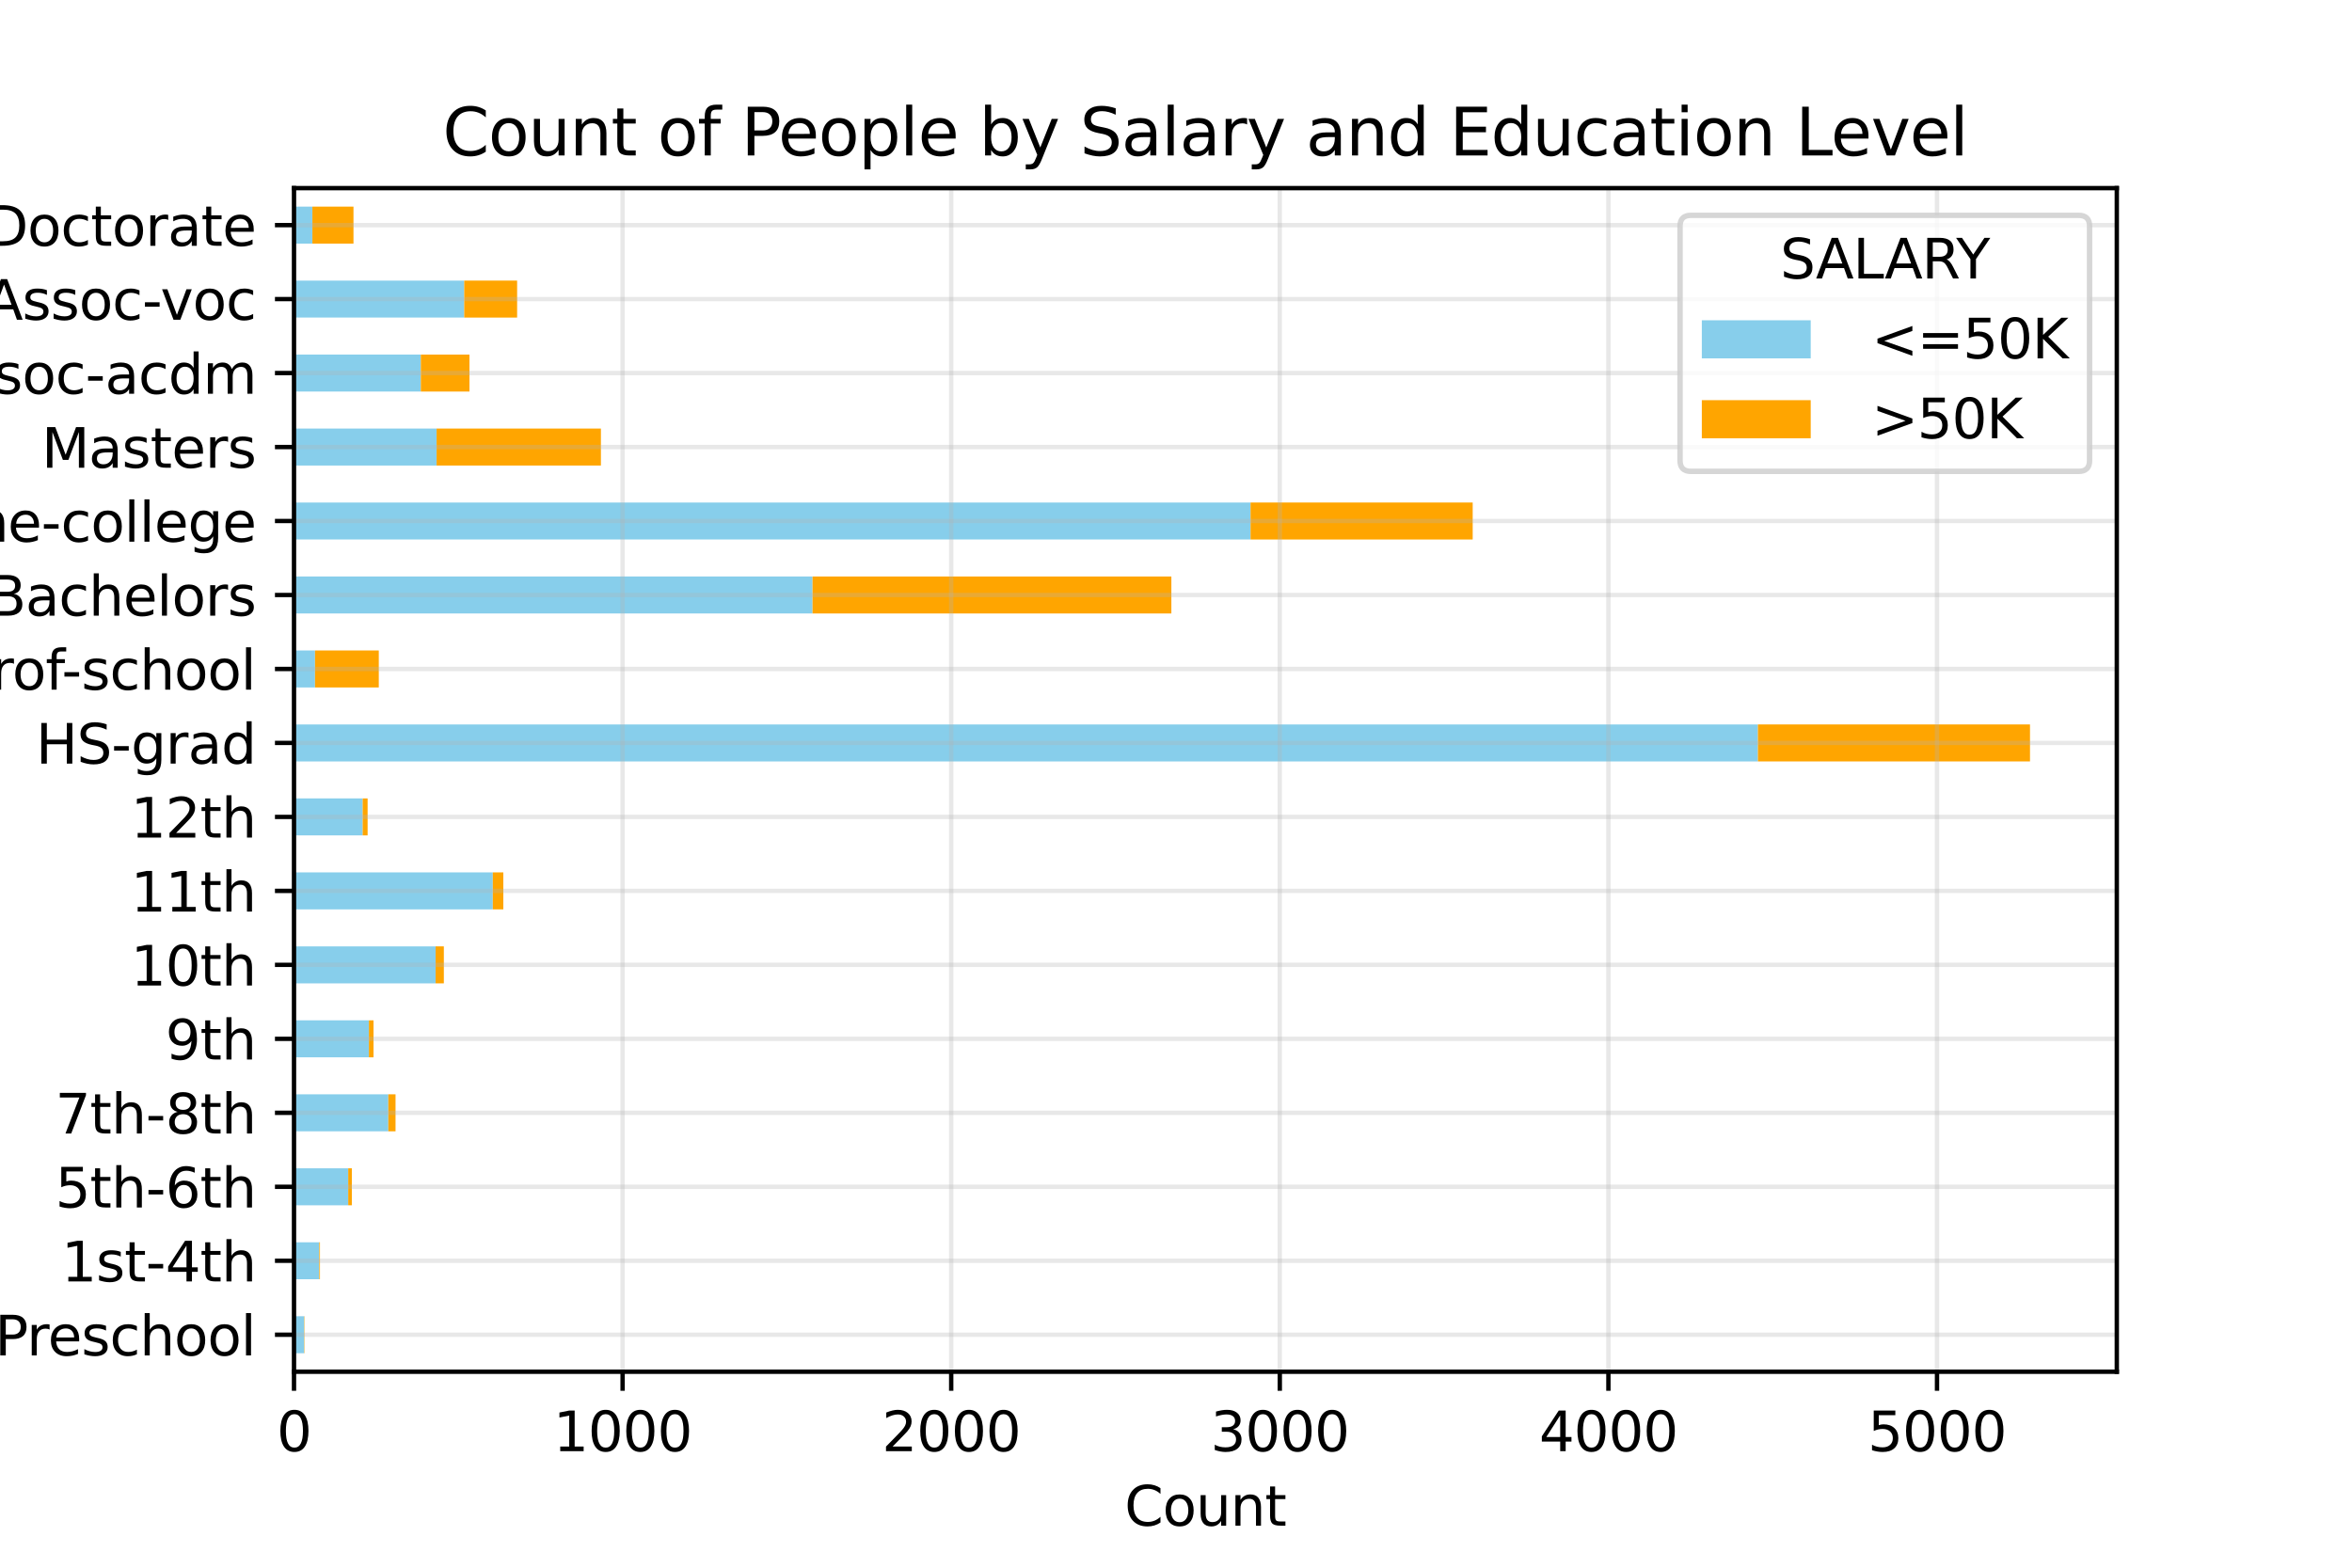 <?xml version="1.0" encoding="utf-8" standalone="no"?>
<!DOCTYPE svg PUBLIC "-//W3C//DTD SVG 1.1//EN"
  "http://www.w3.org/Graphics/SVG/1.1/DTD/svg11.dtd">
<svg xmlns:xlink="http://www.w3.org/1999/xlink" width="432pt" height="288pt" viewBox="0 0 432 288" xmlns="http://www.w3.org/2000/svg" version="1.1">
 <defs>
  <style type="text/css">*{stroke-linejoin: round; stroke-linecap: butt}</style>
 </defs>
 <g id="figure_1">
  <g id="patch_1">
   <path d="M 0 288 
L 432 288 
L 432 0 
L 0 0 
z
" style="fill: #ffffff"/>
  </g>
  <g id="axes_1">
   <g id="patch_2">
    <path d="M 54 252 
L 388.8 252 
L 388.8 34.56 
L 54 34.56 
z
" style="fill: #ffffff"/>
   </g>
   <g id="patch_3">
    <path d="M 54 248.602 
L 55.871 248.602 
L 55.871 241.808 
L 54 241.808 
z
" clip-path="url(#p68613470e8)" style="fill: #87ceeb"/>
   </g>
   <g id="patch_4">
    <path d="M 54 235.012 
L 58.647 235.012 
L 58.647 228.218 
L 54 228.218 
z
" clip-path="url(#p68613470e8)" style="fill: #87ceeb"/>
   </g>
   <g id="patch_5">
    <path d="M 54 221.423 
L 63.959 221.423 
L 63.959 214.627 
L 54 214.627 
z
" clip-path="url(#p68613470e8)" style="fill: #87ceeb"/>
   </g>
   <g id="patch_6">
    <path d="M 54 207.833 
L 71.322 207.833 
L 71.322 201.037 
L 54 201.037 
z
" clip-path="url(#p68613470e8)" style="fill: #87ceeb"/>
   </g>
   <g id="patch_7">
    <path d="M 54 194.243 
L 67.761 194.243 
L 67.761 187.447 
L 54 187.447 
z
" clip-path="url(#p68613470e8)" style="fill: #87ceeb"/>
   </g>
   <g id="patch_8">
    <path d="M 54 180.653 
L 80.013 180.653 
L 80.013 173.857 
L 54 173.857 
z
" clip-path="url(#p68613470e8)" style="fill: #87ceeb"/>
   </g>
   <g id="patch_9">
    <path d="M 54 167.062 
L 90.515 167.062 
L 90.515 160.268 
L 54 160.268 
z
" clip-path="url(#p68613470e8)" style="fill: #87ceeb"/>
   </g>
   <g id="patch_10">
    <path d="M 54 153.472 
L 66.614 153.472 
L 66.614 146.678 
L 54 146.678 
z
" clip-path="url(#p68613470e8)" style="fill: #87ceeb"/>
   </g>
   <g id="patch_11">
    <path d="M 54 139.882 
L 322.883 139.882 
L 322.883 133.088 
L 54 133.088 
z
" clip-path="url(#p68613470e8)" style="fill: #87ceeb"/>
   </g>
   <g id="patch_12">
    <path d="M 54 126.293 
L 57.863 126.293 
L 57.863 119.498 
L 54 119.498 
z
" clip-path="url(#p68613470e8)" style="fill: #87ceeb"/>
   </g>
   <g id="patch_13">
    <path d="M 54 112.703 
L 149.241 112.703 
L 149.241 105.907 
L 54 105.907 
z
" clip-path="url(#p68613470e8)" style="fill: #87ceeb"/>
   </g>
   <g id="patch_14">
    <path d="M 54 99.112 
L 229.694 99.112 
L 229.694 92.317 
L 54 92.317 
z
" clip-path="url(#p68613470e8)" style="fill: #87ceeb"/>
   </g>
   <g id="patch_15">
    <path d="M 54 85.522 
L 80.194 85.522 
L 80.194 78.728 
L 54 78.728 
z
" clip-path="url(#p68613470e8)" style="fill: #87ceeb"/>
   </g>
   <g id="patch_16">
    <path d="M 54 71.933 
L 77.297 71.933 
L 77.297 65.138 
L 54 65.138 
z
" clip-path="url(#p68613470e8)" style="fill: #87ceeb"/>
   </g>
   <g id="patch_17">
    <path d="M 54 58.343 
L 85.264 58.343 
L 85.264 51.547 
L 54 51.547 
z
" clip-path="url(#p68613470e8)" style="fill: #87ceeb"/>
   </g>
   <g id="patch_18">
    <path d="M 54 44.752 
L 57.38 44.752 
L 57.38 37.958 
L 54 37.958 
z
" clip-path="url(#p68613470e8)" style="fill: #87ceeb"/>
   </g>
   <g id="patch_19">
    <path d="M 55.871 248.602 
L 55.931 248.602 
L 55.931 241.808 
L 55.871 241.808 
z
" clip-path="url(#p68613470e8)" style="fill: #ffa500"/>
   </g>
   <g id="patch_20">
    <path d="M 58.647 235.012 
L 58.768 235.012 
L 58.768 228.218 
L 58.647 228.218 
z
" clip-path="url(#p68613470e8)" style="fill: #ffa500"/>
   </g>
   <g id="patch_21">
    <path d="M 63.959 221.423 
L 64.623 221.423 
L 64.623 214.627 
L 63.959 214.627 
z
" clip-path="url(#p68613470e8)" style="fill: #ffa500"/>
   </g>
   <g id="patch_22">
    <path d="M 71.322 207.833 
L 72.65 207.833 
L 72.65 201.037 
L 71.322 201.037 
z
" clip-path="url(#p68613470e8)" style="fill: #ffa500"/>
   </g>
   <g id="patch_23">
    <path d="M 67.761 194.243 
L 68.606 194.243 
L 68.606 187.447 
L 67.761 187.447 
z
" clip-path="url(#p68613470e8)" style="fill: #ffa500"/>
   </g>
   <g id="patch_24">
    <path d="M 80.013 180.653 
L 81.522 180.653 
L 81.522 173.857 
L 80.013 173.857 
z
" clip-path="url(#p68613470e8)" style="fill: #ffa500"/>
   </g>
   <g id="patch_25">
    <path d="M 90.515 167.062 
L 92.446 167.062 
L 92.446 160.268 
L 90.515 160.268 
z
" clip-path="url(#p68613470e8)" style="fill: #ffa500"/>
   </g>
   <g id="patch_26">
    <path d="M 66.614 153.472 
L 67.52 153.472 
L 67.52 146.678 
L 66.614 146.678 
z
" clip-path="url(#p68613470e8)" style="fill: #ffa500"/>
   </g>
   <g id="patch_27">
    <path d="M 322.883 139.882 
L 372.857 139.882 
L 372.857 133.088 
L 322.883 133.088 
z
" clip-path="url(#p68613470e8)" style="fill: #ffa500"/>
   </g>
   <g id="patch_28">
    <path d="M 57.863 126.293 
L 69.572 126.293 
L 69.572 119.498 
L 57.863 119.498 
z
" clip-path="url(#p68613470e8)" style="fill: #ffa500"/>
   </g>
   <g id="patch_29">
    <path d="M 149.241 112.703 
L 215.149 112.703 
L 215.149 105.907 
L 149.241 105.907 
z
" clip-path="url(#p68613470e8)" style="fill: #ffa500"/>
   </g>
   <g id="patch_30">
    <path d="M 229.694 99.112 
L 270.495 99.112 
L 270.495 92.317 
L 229.694 92.317 
z
" clip-path="url(#p68613470e8)" style="fill: #ffa500"/>
   </g>
   <g id="patch_31">
    <path d="M 80.194 85.522 
L 110.372 85.522 
L 110.372 78.728 
L 80.194 78.728 
z
" clip-path="url(#p68613470e8)" style="fill: #ffa500"/>
   </g>
   <g id="patch_32">
    <path d="M 77.297 71.933 
L 86.23 71.933 
L 86.23 65.138 
L 77.297 65.138 
z
" clip-path="url(#p68613470e8)" style="fill: #ffa500"/>
   </g>
   <g id="patch_33">
    <path d="M 85.264 58.343 
L 94.981 58.343 
L 94.981 51.547 
L 85.264 51.547 
z
" clip-path="url(#p68613470e8)" style="fill: #ffa500"/>
   </g>
   <g id="patch_34">
    <path d="M 57.38 44.752 
L 64.924 44.752 
L 64.924 37.958 
L 57.38 37.958 
z
" clip-path="url(#p68613470e8)" style="fill: #ffa500"/>
   </g>
   <g id="matplotlib.axis_1">
    <g id="xtick_1">
     <g id="line2d_1">
      <path d="M 54 252 
L 54 34.56 
" clip-path="url(#p68613470e8)" style="fill: none; stroke: #b0b0b0; stroke-opacity: 0.3; stroke-width: 0.8; stroke-linecap: square"/>
     </g>
     <g id="line2d_2">
      <defs>
       <path id="m67725495ee" d="M 0 0 
L 0 3.5 
" style="stroke: #000000; stroke-width: 0.8"/>
      </defs>
      <g>
       <use xlink:href="#m67725495ee" x="54" y="252" style="stroke: #000000; stroke-width: 0.8"/>
      </g>
     </g>
     <g id="text_1">
      <!-- 0 -->
      <g transform="translate(50.819 266.598) scale(0.1 -0.1)">
       <defs>
        <path id="DejaVuSans-30" d="M 2034 4250 
Q 1547 4250 1301 3770 
Q 1056 3291 1056 2328 
Q 1056 1369 1301 889 
Q 1547 409 2034 409 
Q 2525 409 2770 889 
Q 3016 1369 3016 2328 
Q 3016 3291 2770 3770 
Q 2525 4250 2034 4250 
z
M 2034 4750 
Q 2819 4750 3233 4129 
Q 3647 3509 3647 2328 
Q 3647 1150 3233 529 
Q 2819 -91 2034 -91 
Q 1250 -91 836 529 
Q 422 1150 422 2328 
Q 422 3509 836 4129 
Q 1250 4750 2034 4750 
z
" transform="scale(0.016)"/>
       </defs>
       <use xlink:href="#DejaVuSans-30"/>
      </g>
     </g>
    </g>
    <g id="xtick_2">
     <g id="line2d_3">
      <path d="M 114.355 252 
L 114.355 34.56 
" clip-path="url(#p68613470e8)" style="fill: none; stroke: #b0b0b0; stroke-opacity: 0.3; stroke-width: 0.8; stroke-linecap: square"/>
     </g>
     <g id="line2d_4">
      <g>
       <use xlink:href="#m67725495ee" x="114.355" y="252" style="stroke: #000000; stroke-width: 0.8"/>
      </g>
     </g>
     <g id="text_2">
      <!-- 1000 -->
      <g transform="translate(101.63 266.598) scale(0.1 -0.1)">
       <defs>
        <path id="DejaVuSans-31" d="M 794 531 
L 1825 531 
L 1825 4091 
L 703 3866 
L 703 4441 
L 1819 4666 
L 2450 4666 
L 2450 531 
L 3481 531 
L 3481 0 
L 794 0 
L 794 531 
z
" transform="scale(0.016)"/>
       </defs>
       <use xlink:href="#DejaVuSans-31"/>
       <use xlink:href="#DejaVuSans-30" x="63.623"/>
       <use xlink:href="#DejaVuSans-30" x="127.246"/>
       <use xlink:href="#DejaVuSans-30" x="190.869"/>
      </g>
     </g>
    </g>
    <g id="xtick_3">
     <g id="line2d_5">
      <path d="M 174.711 252 
L 174.711 34.56 
" clip-path="url(#p68613470e8)" style="fill: none; stroke: #b0b0b0; stroke-opacity: 0.3; stroke-width: 0.8; stroke-linecap: square"/>
     </g>
     <g id="line2d_6">
      <g>
       <use xlink:href="#m67725495ee" x="174.711" y="252" style="stroke: #000000; stroke-width: 0.8"/>
      </g>
     </g>
     <g id="text_3">
      <!-- 2000 -->
      <g transform="translate(161.986 266.598) scale(0.1 -0.1)">
       <defs>
        <path id="DejaVuSans-32" d="M 1228 531 
L 3431 531 
L 3431 0 
L 469 0 
L 469 531 
Q 828 903 1448 1529 
Q 2069 2156 2228 2338 
Q 2531 2678 2651 2914 
Q 2772 3150 2772 3378 
Q 2772 3750 2511 3984 
Q 2250 4219 1831 4219 
Q 1534 4219 1204 4116 
Q 875 4013 500 3803 
L 500 4441 
Q 881 4594 1212 4672 
Q 1544 4750 1819 4750 
Q 2544 4750 2975 4387 
Q 3406 4025 3406 3419 
Q 3406 3131 3298 2873 
Q 3191 2616 2906 2266 
Q 2828 2175 2409 1742 
Q 1991 1309 1228 531 
z
" transform="scale(0.016)"/>
       </defs>
       <use xlink:href="#DejaVuSans-32"/>
       <use xlink:href="#DejaVuSans-30" x="63.623"/>
       <use xlink:href="#DejaVuSans-30" x="127.246"/>
       <use xlink:href="#DejaVuSans-30" x="190.869"/>
      </g>
     </g>
    </g>
    <g id="xtick_4">
     <g id="line2d_7">
      <path d="M 235.066 252 
L 235.066 34.56 
" clip-path="url(#p68613470e8)" style="fill: none; stroke: #b0b0b0; stroke-opacity: 0.3; stroke-width: 0.8; stroke-linecap: square"/>
     </g>
     <g id="line2d_8">
      <g>
       <use xlink:href="#m67725495ee" x="235.066" y="252" style="stroke: #000000; stroke-width: 0.8"/>
      </g>
     </g>
     <g id="text_4">
      <!-- 3000 -->
      <g transform="translate(222.341 266.598) scale(0.1 -0.1)">
       <defs>
        <path id="DejaVuSans-33" d="M 2597 2516 
Q 3050 2419 3304 2112 
Q 3559 1806 3559 1356 
Q 3559 666 3084 287 
Q 2609 -91 1734 -91 
Q 1441 -91 1130 -33 
Q 819 25 488 141 
L 488 750 
Q 750 597 1062 519 
Q 1375 441 1716 441 
Q 2309 441 2620 675 
Q 2931 909 2931 1356 
Q 2931 1769 2642 2001 
Q 2353 2234 1838 2234 
L 1294 2234 
L 1294 2753 
L 1863 2753 
Q 2328 2753 2575 2939 
Q 2822 3125 2822 3475 
Q 2822 3834 2567 4026 
Q 2313 4219 1838 4219 
Q 1578 4219 1281 4162 
Q 984 4106 628 3988 
L 628 4550 
Q 988 4650 1302 4700 
Q 1616 4750 1894 4750 
Q 2613 4750 3031 4423 
Q 3450 4097 3450 3541 
Q 3450 3153 3228 2886 
Q 3006 2619 2597 2516 
z
" transform="scale(0.016)"/>
       </defs>
       <use xlink:href="#DejaVuSans-33"/>
       <use xlink:href="#DejaVuSans-30" x="63.623"/>
       <use xlink:href="#DejaVuSans-30" x="127.246"/>
       <use xlink:href="#DejaVuSans-30" x="190.869"/>
      </g>
     </g>
    </g>
    <g id="xtick_5">
     <g id="line2d_9">
      <path d="M 295.421 252 
L 295.421 34.56 
" clip-path="url(#p68613470e8)" style="fill: none; stroke: #b0b0b0; stroke-opacity: 0.3; stroke-width: 0.8; stroke-linecap: square"/>
     </g>
     <g id="line2d_10">
      <g>
       <use xlink:href="#m67725495ee" x="295.421" y="252" style="stroke: #000000; stroke-width: 0.8"/>
      </g>
     </g>
     <g id="text_5">
      <!-- 4000 -->
      <g transform="translate(282.696 266.598) scale(0.1 -0.1)">
       <defs>
        <path id="DejaVuSans-34" d="M 2419 4116 
L 825 1625 
L 2419 1625 
L 2419 4116 
z
M 2253 4666 
L 3047 4666 
L 3047 1625 
L 3713 1625 
L 3713 1100 
L 3047 1100 
L 3047 0 
L 2419 0 
L 2419 1100 
L 313 1100 
L 313 1709 
L 2253 4666 
z
" transform="scale(0.016)"/>
       </defs>
       <use xlink:href="#DejaVuSans-34"/>
       <use xlink:href="#DejaVuSans-30" x="63.623"/>
       <use xlink:href="#DejaVuSans-30" x="127.246"/>
       <use xlink:href="#DejaVuSans-30" x="190.869"/>
      </g>
     </g>
    </g>
    <g id="xtick_6">
     <g id="line2d_11">
      <path d="M 355.777 252 
L 355.777 34.56 
" clip-path="url(#p68613470e8)" style="fill: none; stroke: #b0b0b0; stroke-opacity: 0.3; stroke-width: 0.8; stroke-linecap: square"/>
     </g>
     <g id="line2d_12">
      <g>
       <use xlink:href="#m67725495ee" x="355.777" y="252" style="stroke: #000000; stroke-width: 0.8"/>
      </g>
     </g>
     <g id="text_6">
      <!-- 5000 -->
      <g transform="translate(343.052 266.598) scale(0.1 -0.1)">
       <defs>
        <path id="DejaVuSans-35" d="M 691 4666 
L 3169 4666 
L 3169 4134 
L 1269 4134 
L 1269 2991 
Q 1406 3038 1543 3061 
Q 1681 3084 1819 3084 
Q 2600 3084 3056 2656 
Q 3513 2228 3513 1497 
Q 3513 744 3044 326 
Q 2575 -91 1722 -91 
Q 1428 -91 1123 -41 
Q 819 9 494 109 
L 494 744 
Q 775 591 1075 516 
Q 1375 441 1709 441 
Q 2250 441 2565 725 
Q 2881 1009 2881 1497 
Q 2881 1984 2565 2268 
Q 2250 2553 1709 2553 
Q 1456 2553 1204 2497 
Q 953 2441 691 2322 
L 691 4666 
z
" transform="scale(0.016)"/>
       </defs>
       <use xlink:href="#DejaVuSans-35"/>
       <use xlink:href="#DejaVuSans-30" x="63.623"/>
       <use xlink:href="#DejaVuSans-30" x="127.246"/>
       <use xlink:href="#DejaVuSans-30" x="190.869"/>
      </g>
     </g>
    </g>
    <g id="text_7">
     <!-- Count -->
     <g transform="translate(206.552 280.277) scale(0.1 -0.1)">
      <defs>
       <path id="DejaVuSans-43" d="M 4122 4306 
L 4122 3641 
Q 3803 3938 3442 4084 
Q 3081 4231 2675 4231 
Q 1875 4231 1450 3742 
Q 1025 3253 1025 2328 
Q 1025 1406 1450 917 
Q 1875 428 2675 428 
Q 3081 428 3442 575 
Q 3803 722 4122 1019 
L 4122 359 
Q 3791 134 3420 21 
Q 3050 -91 2638 -91 
Q 1578 -91 968 557 
Q 359 1206 359 2328 
Q 359 3453 968 4101 
Q 1578 4750 2638 4750 
Q 3056 4750 3426 4639 
Q 3797 4528 4122 4306 
z
" transform="scale(0.016)"/>
       <path id="DejaVuSans-6f" d="M 1959 3097 
Q 1497 3097 1228 2736 
Q 959 2375 959 1747 
Q 959 1119 1226 758 
Q 1494 397 1959 397 
Q 2419 397 2687 759 
Q 2956 1122 2956 1747 
Q 2956 2369 2687 2733 
Q 2419 3097 1959 3097 
z
M 1959 3584 
Q 2709 3584 3137 3096 
Q 3566 2609 3566 1747 
Q 3566 888 3137 398 
Q 2709 -91 1959 -91 
Q 1206 -91 779 398 
Q 353 888 353 1747 
Q 353 2609 779 3096 
Q 1206 3584 1959 3584 
z
" transform="scale(0.016)"/>
       <path id="DejaVuSans-75" d="M 544 1381 
L 544 3500 
L 1119 3500 
L 1119 1403 
Q 1119 906 1312 657 
Q 1506 409 1894 409 
Q 2359 409 2629 706 
Q 2900 1003 2900 1516 
L 2900 3500 
L 3475 3500 
L 3475 0 
L 2900 0 
L 2900 538 
Q 2691 219 2414 64 
Q 2138 -91 1772 -91 
Q 1169 -91 856 284 
Q 544 659 544 1381 
z
M 1991 3584 
L 1991 3584 
z
" transform="scale(0.016)"/>
       <path id="DejaVuSans-6e" d="M 3513 2113 
L 3513 0 
L 2938 0 
L 2938 2094 
Q 2938 2591 2744 2837 
Q 2550 3084 2163 3084 
Q 1697 3084 1428 2787 
Q 1159 2491 1159 1978 
L 1159 0 
L 581 0 
L 581 3500 
L 1159 3500 
L 1159 2956 
Q 1366 3272 1645 3428 
Q 1925 3584 2291 3584 
Q 2894 3584 3203 3211 
Q 3513 2838 3513 2113 
z
" transform="scale(0.016)"/>
       <path id="DejaVuSans-74" d="M 1172 4494 
L 1172 3500 
L 2356 3500 
L 2356 3053 
L 1172 3053 
L 1172 1153 
Q 1172 725 1289 603 
Q 1406 481 1766 481 
L 2356 481 
L 2356 0 
L 1766 0 
Q 1100 0 847 248 
Q 594 497 594 1153 
L 594 3053 
L 172 3053 
L 172 3500 
L 594 3500 
L 594 4494 
L 1172 4494 
z
" transform="scale(0.016)"/>
      </defs>
      <use xlink:href="#DejaVuSans-43"/>
      <use xlink:href="#DejaVuSans-6f" x="69.824"/>
      <use xlink:href="#DejaVuSans-75" x="131.006"/>
      <use xlink:href="#DejaVuSans-6e" x="194.385"/>
      <use xlink:href="#DejaVuSans-74" x="257.764"/>
     </g>
    </g>
   </g>
   <g id="matplotlib.axis_2">
    <g id="ytick_1">
     <g id="line2d_13">
      <path d="M 54 245.205 
L 388.8 245.205 
" clip-path="url(#p68613470e8)" style="fill: none; stroke: #b0b0b0; stroke-opacity: 0.3; stroke-width: 0.8; stroke-linecap: square"/>
     </g>
     <g id="line2d_14">
      <defs>
       <path id="m5d1b3eac2d" d="M 0 0 
L -3.5 0 
" style="stroke: #000000; stroke-width: 0.8"/>
      </defs>
      <g>
       <use xlink:href="#m5d1b3eac2d" x="54" y="245.205" style="stroke: #000000; stroke-width: 0.8"/>
      </g>
     </g>
     <g id="text_8">
      <!--  Preschool -->
      <g transform="translate(-4.133 249.004) scale(0.1 -0.1)">
       <defs>
        <path id="DejaVuSans-20" transform="scale(0.016)"/>
        <path id="DejaVuSans-50" d="M 1259 4147 
L 1259 2394 
L 2053 2394 
Q 2494 2394 2734 2622 
Q 2975 2850 2975 3272 
Q 2975 3691 2734 3919 
Q 2494 4147 2053 4147 
L 1259 4147 
z
M 628 4666 
L 2053 4666 
Q 2838 4666 3239 4311 
Q 3641 3956 3641 3272 
Q 3641 2581 3239 2228 
Q 2838 1875 2053 1875 
L 1259 1875 
L 1259 0 
L 628 0 
L 628 4666 
z
" transform="scale(0.016)"/>
        <path id="DejaVuSans-72" d="M 2631 2963 
Q 2534 3019 2420 3045 
Q 2306 3072 2169 3072 
Q 1681 3072 1420 2755 
Q 1159 2438 1159 1844 
L 1159 0 
L 581 0 
L 581 3500 
L 1159 3500 
L 1159 2956 
Q 1341 3275 1631 3429 
Q 1922 3584 2338 3584 
Q 2397 3584 2469 3576 
Q 2541 3569 2628 3553 
L 2631 2963 
z
" transform="scale(0.016)"/>
        <path id="DejaVuSans-65" d="M 3597 1894 
L 3597 1613 
L 953 1613 
Q 991 1019 1311 708 
Q 1631 397 2203 397 
Q 2534 397 2845 478 
Q 3156 559 3463 722 
L 3463 178 
Q 3153 47 2828 -22 
Q 2503 -91 2169 -91 
Q 1331 -91 842 396 
Q 353 884 353 1716 
Q 353 2575 817 3079 
Q 1281 3584 2069 3584 
Q 2775 3584 3186 3129 
Q 3597 2675 3597 1894 
z
M 3022 2063 
Q 3016 2534 2758 2815 
Q 2500 3097 2075 3097 
Q 1594 3097 1305 2825 
Q 1016 2553 972 2059 
L 3022 2063 
z
" transform="scale(0.016)"/>
        <path id="DejaVuSans-73" d="M 2834 3397 
L 2834 2853 
Q 2591 2978 2328 3040 
Q 2066 3103 1784 3103 
Q 1356 3103 1142 2972 
Q 928 2841 928 2578 
Q 928 2378 1081 2264 
Q 1234 2150 1697 2047 
L 1894 2003 
Q 2506 1872 2764 1633 
Q 3022 1394 3022 966 
Q 3022 478 2636 193 
Q 2250 -91 1575 -91 
Q 1294 -91 989 -36 
Q 684 19 347 128 
L 347 722 
Q 666 556 975 473 
Q 1284 391 1588 391 
Q 1994 391 2212 530 
Q 2431 669 2431 922 
Q 2431 1156 2273 1281 
Q 2116 1406 1581 1522 
L 1381 1569 
Q 847 1681 609 1914 
Q 372 2147 372 2553 
Q 372 3047 722 3315 
Q 1072 3584 1716 3584 
Q 2034 3584 2315 3537 
Q 2597 3491 2834 3397 
z
" transform="scale(0.016)"/>
        <path id="DejaVuSans-63" d="M 3122 3366 
L 3122 2828 
Q 2878 2963 2633 3030 
Q 2388 3097 2138 3097 
Q 1578 3097 1268 2742 
Q 959 2388 959 1747 
Q 959 1106 1268 751 
Q 1578 397 2138 397 
Q 2388 397 2633 464 
Q 2878 531 3122 666 
L 3122 134 
Q 2881 22 2623 -34 
Q 2366 -91 2075 -91 
Q 1284 -91 818 406 
Q 353 903 353 1747 
Q 353 2603 823 3093 
Q 1294 3584 2113 3584 
Q 2378 3584 2631 3529 
Q 2884 3475 3122 3366 
z
" transform="scale(0.016)"/>
        <path id="DejaVuSans-68" d="M 3513 2113 
L 3513 0 
L 2938 0 
L 2938 2094 
Q 2938 2591 2744 2837 
Q 2550 3084 2163 3084 
Q 1697 3084 1428 2787 
Q 1159 2491 1159 1978 
L 1159 0 
L 581 0 
L 581 4863 
L 1159 4863 
L 1159 2956 
Q 1366 3272 1645 3428 
Q 1925 3584 2291 3584 
Q 2894 3584 3203 3211 
Q 3513 2838 3513 2113 
z
" transform="scale(0.016)"/>
        <path id="DejaVuSans-6c" d="M 603 4863 
L 1178 4863 
L 1178 0 
L 603 0 
L 603 4863 
z
" transform="scale(0.016)"/>
       </defs>
       <use xlink:href="#DejaVuSans-20"/>
       <use xlink:href="#DejaVuSans-50" x="31.787"/>
       <use xlink:href="#DejaVuSans-72" x="90.34"/>
       <use xlink:href="#DejaVuSans-65" x="129.203"/>
       <use xlink:href="#DejaVuSans-73" x="190.727"/>
       <use xlink:href="#DejaVuSans-63" x="242.826"/>
       <use xlink:href="#DejaVuSans-68" x="297.807"/>
       <use xlink:href="#DejaVuSans-6f" x="361.186"/>
       <use xlink:href="#DejaVuSans-6f" x="422.367"/>
       <use xlink:href="#DejaVuSans-6c" x="483.549"/>
      </g>
     </g>
    </g>
    <g id="ytick_2">
     <g id="line2d_15">
      <path d="M 54 231.615 
L 388.8 231.615 
" clip-path="url(#p68613470e8)" style="fill: none; stroke: #b0b0b0; stroke-opacity: 0.3; stroke-width: 0.8; stroke-linecap: square"/>
     </g>
     <g id="line2d_16">
      <g>
       <use xlink:href="#m5d1b3eac2d" x="54" y="231.615" style="stroke: #000000; stroke-width: 0.8"/>
      </g>
     </g>
     <g id="text_9">
      <!--  1st-4th -->
      <g transform="translate(8.102 235.414) scale(0.1 -0.1)">
       <defs>
        <path id="DejaVuSans-2d" d="M 313 2009 
L 1997 2009 
L 1997 1497 
L 313 1497 
L 313 2009 
z
" transform="scale(0.016)"/>
       </defs>
       <use xlink:href="#DejaVuSans-20"/>
       <use xlink:href="#DejaVuSans-31" x="31.787"/>
       <use xlink:href="#DejaVuSans-73" x="95.41"/>
       <use xlink:href="#DejaVuSans-74" x="147.51"/>
       <use xlink:href="#DejaVuSans-2d" x="186.719"/>
       <use xlink:href="#DejaVuSans-34" x="222.803"/>
       <use xlink:href="#DejaVuSans-74" x="286.426"/>
       <use xlink:href="#DejaVuSans-68" x="325.635"/>
      </g>
     </g>
    </g>
    <g id="ytick_3">
     <g id="line2d_17">
      <path d="M 54 218.025 
L 388.8 218.025 
" clip-path="url(#p68613470e8)" style="fill: none; stroke: #b0b0b0; stroke-opacity: 0.3; stroke-width: 0.8; stroke-linecap: square"/>
     </g>
     <g id="line2d_18">
      <g>
       <use xlink:href="#m5d1b3eac2d" x="54" y="218.025" style="stroke: #000000; stroke-width: 0.8"/>
      </g>
     </g>
     <g id="text_10">
      <!--  5th-6th -->
      <g transform="translate(6.973 221.824) scale(0.1 -0.1)">
       <defs>
        <path id="DejaVuSans-36" d="M 2113 2584 
Q 1688 2584 1439 2293 
Q 1191 2003 1191 1497 
Q 1191 994 1439 701 
Q 1688 409 2113 409 
Q 2538 409 2786 701 
Q 3034 994 3034 1497 
Q 3034 2003 2786 2293 
Q 2538 2584 2113 2584 
z
M 3366 4563 
L 3366 3988 
Q 3128 4100 2886 4159 
Q 2644 4219 2406 4219 
Q 1781 4219 1451 3797 
Q 1122 3375 1075 2522 
Q 1259 2794 1537 2939 
Q 1816 3084 2150 3084 
Q 2853 3084 3261 2657 
Q 3669 2231 3669 1497 
Q 3669 778 3244 343 
Q 2819 -91 2113 -91 
Q 1303 -91 875 529 
Q 447 1150 447 2328 
Q 447 3434 972 4092 
Q 1497 4750 2381 4750 
Q 2619 4750 2861 4703 
Q 3103 4656 3366 4563 
z
" transform="scale(0.016)"/>
       </defs>
       <use xlink:href="#DejaVuSans-20"/>
       <use xlink:href="#DejaVuSans-35" x="31.787"/>
       <use xlink:href="#DejaVuSans-74" x="95.41"/>
       <use xlink:href="#DejaVuSans-68" x="134.619"/>
       <use xlink:href="#DejaVuSans-2d" x="197.998"/>
       <use xlink:href="#DejaVuSans-36" x="234.082"/>
       <use xlink:href="#DejaVuSans-74" x="297.705"/>
       <use xlink:href="#DejaVuSans-68" x="336.914"/>
      </g>
     </g>
    </g>
    <g id="ytick_4">
     <g id="line2d_19">
      <path d="M 54 204.435 
L 388.8 204.435 
" clip-path="url(#p68613470e8)" style="fill: none; stroke: #b0b0b0; stroke-opacity: 0.3; stroke-width: 0.8; stroke-linecap: square"/>
     </g>
     <g id="line2d_20">
      <g>
       <use xlink:href="#m5d1b3eac2d" x="54" y="204.435" style="stroke: #000000; stroke-width: 0.8"/>
      </g>
     </g>
     <g id="text_11">
      <!--  7th-8th -->
      <g transform="translate(6.973 208.234) scale(0.1 -0.1)">
       <defs>
        <path id="DejaVuSans-37" d="M 525 4666 
L 3525 4666 
L 3525 4397 
L 1831 0 
L 1172 0 
L 2766 4134 
L 525 4134 
L 525 4666 
z
" transform="scale(0.016)"/>
        <path id="DejaVuSans-38" d="M 2034 2216 
Q 1584 2216 1326 1975 
Q 1069 1734 1069 1313 
Q 1069 891 1326 650 
Q 1584 409 2034 409 
Q 2484 409 2743 651 
Q 3003 894 3003 1313 
Q 3003 1734 2745 1975 
Q 2488 2216 2034 2216 
z
M 1403 2484 
Q 997 2584 770 2862 
Q 544 3141 544 3541 
Q 544 4100 942 4425 
Q 1341 4750 2034 4750 
Q 2731 4750 3128 4425 
Q 3525 4100 3525 3541 
Q 3525 3141 3298 2862 
Q 3072 2584 2669 2484 
Q 3125 2378 3379 2068 
Q 3634 1759 3634 1313 
Q 3634 634 3220 271 
Q 2806 -91 2034 -91 
Q 1263 -91 848 271 
Q 434 634 434 1313 
Q 434 1759 690 2068 
Q 947 2378 1403 2484 
z
M 1172 3481 
Q 1172 3119 1398 2916 
Q 1625 2713 2034 2713 
Q 2441 2713 2670 2916 
Q 2900 3119 2900 3481 
Q 2900 3844 2670 4047 
Q 2441 4250 2034 4250 
Q 1625 4250 1398 4047 
Q 1172 3844 1172 3481 
z
" transform="scale(0.016)"/>
       </defs>
       <use xlink:href="#DejaVuSans-20"/>
       <use xlink:href="#DejaVuSans-37" x="31.787"/>
       <use xlink:href="#DejaVuSans-74" x="95.41"/>
       <use xlink:href="#DejaVuSans-68" x="134.619"/>
       <use xlink:href="#DejaVuSans-2d" x="197.998"/>
       <use xlink:href="#DejaVuSans-38" x="234.082"/>
       <use xlink:href="#DejaVuSans-74" x="297.705"/>
       <use xlink:href="#DejaVuSans-68" x="336.914"/>
      </g>
     </g>
    </g>
    <g id="ytick_5">
     <g id="line2d_21">
      <path d="M 54 190.845 
L 388.8 190.845 
" clip-path="url(#p68613470e8)" style="fill: none; stroke: #b0b0b0; stroke-opacity: 0.3; stroke-width: 0.8; stroke-linecap: square"/>
     </g>
     <g id="line2d_22">
      <g>
       <use xlink:href="#m5d1b3eac2d" x="54" y="190.845" style="stroke: #000000; stroke-width: 0.8"/>
      </g>
     </g>
     <g id="text_12">
      <!--  9th -->
      <g transform="translate(27.202 194.644) scale(0.1 -0.1)">
       <defs>
        <path id="DejaVuSans-39" d="M 703 97 
L 703 672 
Q 941 559 1184 500 
Q 1428 441 1663 441 
Q 2288 441 2617 861 
Q 2947 1281 2994 2138 
Q 2813 1869 2534 1725 
Q 2256 1581 1919 1581 
Q 1219 1581 811 2004 
Q 403 2428 403 3163 
Q 403 3881 828 4315 
Q 1253 4750 1959 4750 
Q 2769 4750 3195 4129 
Q 3622 3509 3622 2328 
Q 3622 1225 3098 567 
Q 2575 -91 1691 -91 
Q 1453 -91 1209 -44 
Q 966 3 703 97 
z
M 1959 2075 
Q 2384 2075 2632 2365 
Q 2881 2656 2881 3163 
Q 2881 3666 2632 3958 
Q 2384 4250 1959 4250 
Q 1534 4250 1286 3958 
Q 1038 3666 1038 3163 
Q 1038 2656 1286 2365 
Q 1534 2075 1959 2075 
z
" transform="scale(0.016)"/>
       </defs>
       <use xlink:href="#DejaVuSans-20"/>
       <use xlink:href="#DejaVuSans-39" x="31.787"/>
       <use xlink:href="#DejaVuSans-74" x="95.41"/>
       <use xlink:href="#DejaVuSans-68" x="134.619"/>
      </g>
     </g>
    </g>
    <g id="ytick_6">
     <g id="line2d_23">
      <path d="M 54 177.255 
L 388.8 177.255 
" clip-path="url(#p68613470e8)" style="fill: none; stroke: #b0b0b0; stroke-opacity: 0.3; stroke-width: 0.8; stroke-linecap: square"/>
     </g>
     <g id="line2d_24">
      <g>
       <use xlink:href="#m5d1b3eac2d" x="54" y="177.255" style="stroke: #000000; stroke-width: 0.8"/>
      </g>
     </g>
     <g id="text_13">
      <!--  10th -->
      <g transform="translate(20.839 181.054) scale(0.1 -0.1)">
       <use xlink:href="#DejaVuSans-20"/>
       <use xlink:href="#DejaVuSans-31" x="31.787"/>
       <use xlink:href="#DejaVuSans-30" x="95.41"/>
       <use xlink:href="#DejaVuSans-74" x="159.033"/>
       <use xlink:href="#DejaVuSans-68" x="198.242"/>
      </g>
     </g>
    </g>
    <g id="ytick_7">
     <g id="line2d_25">
      <path d="M 54 163.665 
L 388.8 163.665 
" clip-path="url(#p68613470e8)" style="fill: none; stroke: #b0b0b0; stroke-opacity: 0.3; stroke-width: 0.8; stroke-linecap: square"/>
     </g>
     <g id="line2d_26">
      <g>
       <use xlink:href="#m5d1b3eac2d" x="54" y="163.665" style="stroke: #000000; stroke-width: 0.8"/>
      </g>
     </g>
     <g id="text_14">
      <!--  11th -->
      <g transform="translate(20.839 167.464) scale(0.1 -0.1)">
       <use xlink:href="#DejaVuSans-20"/>
       <use xlink:href="#DejaVuSans-31" x="31.787"/>
       <use xlink:href="#DejaVuSans-31" x="95.41"/>
       <use xlink:href="#DejaVuSans-74" x="159.033"/>
       <use xlink:href="#DejaVuSans-68" x="198.242"/>
      </g>
     </g>
    </g>
    <g id="ytick_8">
     <g id="line2d_27">
      <path d="M 54 150.075 
L 388.8 150.075 
" clip-path="url(#p68613470e8)" style="fill: none; stroke: #b0b0b0; stroke-opacity: 0.3; stroke-width: 0.8; stroke-linecap: square"/>
     </g>
     <g id="line2d_28">
      <g>
       <use xlink:href="#m5d1b3eac2d" x="54" y="150.075" style="stroke: #000000; stroke-width: 0.8"/>
      </g>
     </g>
     <g id="text_15">
      <!--  12th -->
      <g transform="translate(20.839 153.874) scale(0.1 -0.1)">
       <use xlink:href="#DejaVuSans-20"/>
       <use xlink:href="#DejaVuSans-31" x="31.787"/>
       <use xlink:href="#DejaVuSans-32" x="95.41"/>
       <use xlink:href="#DejaVuSans-74" x="159.033"/>
       <use xlink:href="#DejaVuSans-68" x="198.242"/>
      </g>
     </g>
    </g>
    <g id="ytick_9">
     <g id="line2d_29">
      <path d="M 54 136.485 
L 388.8 136.485 
" clip-path="url(#p68613470e8)" style="fill: none; stroke: #b0b0b0; stroke-opacity: 0.3; stroke-width: 0.8; stroke-linecap: square"/>
     </g>
     <g id="line2d_30">
      <g>
       <use xlink:href="#m5d1b3eac2d" x="54" y="136.485" style="stroke: #000000; stroke-width: 0.8"/>
      </g>
     </g>
     <g id="text_16">
      <!--  HS-grad -->
      <g transform="translate(3.409 140.284) scale(0.1 -0.1)">
       <defs>
        <path id="DejaVuSans-48" d="M 628 4666 
L 1259 4666 
L 1259 2753 
L 3553 2753 
L 3553 4666 
L 4184 4666 
L 4184 0 
L 3553 0 
L 3553 2222 
L 1259 2222 
L 1259 0 
L 628 0 
L 628 4666 
z
" transform="scale(0.016)"/>
        <path id="DejaVuSans-53" d="M 3425 4513 
L 3425 3897 
Q 3066 4069 2747 4153 
Q 2428 4238 2131 4238 
Q 1616 4238 1336 4038 
Q 1056 3838 1056 3469 
Q 1056 3159 1242 3001 
Q 1428 2844 1947 2747 
L 2328 2669 
Q 3034 2534 3370 2195 
Q 3706 1856 3706 1288 
Q 3706 609 3251 259 
Q 2797 -91 1919 -91 
Q 1588 -91 1214 -16 
Q 841 59 441 206 
L 441 856 
Q 825 641 1194 531 
Q 1563 422 1919 422 
Q 2459 422 2753 634 
Q 3047 847 3047 1241 
Q 3047 1584 2836 1778 
Q 2625 1972 2144 2069 
L 1759 2144 
Q 1053 2284 737 2584 
Q 422 2884 422 3419 
Q 422 4038 858 4394 
Q 1294 4750 2059 4750 
Q 2388 4750 2728 4690 
Q 3069 4631 3425 4513 
z
" transform="scale(0.016)"/>
        <path id="DejaVuSans-67" d="M 2906 1791 
Q 2906 2416 2648 2759 
Q 2391 3103 1925 3103 
Q 1463 3103 1205 2759 
Q 947 2416 947 1791 
Q 947 1169 1205 825 
Q 1463 481 1925 481 
Q 2391 481 2648 825 
Q 2906 1169 2906 1791 
z
M 3481 434 
Q 3481 -459 3084 -895 
Q 2688 -1331 1869 -1331 
Q 1566 -1331 1297 -1286 
Q 1028 -1241 775 -1147 
L 775 -588 
Q 1028 -725 1275 -790 
Q 1522 -856 1778 -856 
Q 2344 -856 2625 -561 
Q 2906 -266 2906 331 
L 2906 616 
Q 2728 306 2450 153 
Q 2172 0 1784 0 
Q 1141 0 747 490 
Q 353 981 353 1791 
Q 353 2603 747 3093 
Q 1141 3584 1784 3584 
Q 2172 3584 2450 3431 
Q 2728 3278 2906 2969 
L 2906 3500 
L 3481 3500 
L 3481 434 
z
" transform="scale(0.016)"/>
        <path id="DejaVuSans-61" d="M 2194 1759 
Q 1497 1759 1228 1600 
Q 959 1441 959 1056 
Q 959 750 1161 570 
Q 1363 391 1709 391 
Q 2188 391 2477 730 
Q 2766 1069 2766 1631 
L 2766 1759 
L 2194 1759 
z
M 3341 1997 
L 3341 0 
L 2766 0 
L 2766 531 
Q 2569 213 2275 61 
Q 1981 -91 1556 -91 
Q 1019 -91 701 211 
Q 384 513 384 1019 
Q 384 1609 779 1909 
Q 1175 2209 1959 2209 
L 2766 2209 
L 2766 2266 
Q 2766 2663 2505 2880 
Q 2244 3097 1772 3097 
Q 1472 3097 1187 3025 
Q 903 2953 641 2809 
L 641 3341 
Q 956 3463 1253 3523 
Q 1550 3584 1831 3584 
Q 2591 3584 2966 3190 
Q 3341 2797 3341 1997 
z
" transform="scale(0.016)"/>
        <path id="DejaVuSans-64" d="M 2906 2969 
L 2906 4863 
L 3481 4863 
L 3481 0 
L 2906 0 
L 2906 525 
Q 2725 213 2448 61 
Q 2172 -91 1784 -91 
Q 1150 -91 751 415 
Q 353 922 353 1747 
Q 353 2572 751 3078 
Q 1150 3584 1784 3584 
Q 2172 3584 2448 3432 
Q 2725 3281 2906 2969 
z
M 947 1747 
Q 947 1113 1208 752 
Q 1469 391 1925 391 
Q 2381 391 2643 752 
Q 2906 1113 2906 1747 
Q 2906 2381 2643 2742 
Q 2381 3103 1925 3103 
Q 1469 3103 1208 2742 
Q 947 2381 947 1747 
z
" transform="scale(0.016)"/>
       </defs>
       <use xlink:href="#DejaVuSans-20"/>
       <use xlink:href="#DejaVuSans-48" x="31.787"/>
       <use xlink:href="#DejaVuSans-53" x="106.982"/>
       <use xlink:href="#DejaVuSans-2d" x="170.459"/>
       <use xlink:href="#DejaVuSans-67" x="206.543"/>
       <use xlink:href="#DejaVuSans-72" x="270.02"/>
       <use xlink:href="#DejaVuSans-61" x="311.133"/>
       <use xlink:href="#DejaVuSans-64" x="372.412"/>
      </g>
     </g>
    </g>
    <g id="ytick_10">
     <g id="line2d_31">
      <path d="M 54 122.895 
L 388.8 122.895 
" clip-path="url(#p68613470e8)" style="fill: none; stroke: #b0b0b0; stroke-opacity: 0.3; stroke-width: 0.8; stroke-linecap: square"/>
     </g>
     <g id="line2d_32">
      <g>
       <use xlink:href="#m5d1b3eac2d" x="54" y="122.895" style="stroke: #000000; stroke-width: 0.8"/>
      </g>
     </g>
     <g id="text_17">
      <!--  Prof-school -->
      <g transform="translate(-10.677 126.694) scale(0.1 -0.1)">
       <defs>
        <path id="DejaVuSans-66" d="M 2375 4863 
L 2375 4384 
L 1825 4384 
Q 1516 4384 1395 4259 
Q 1275 4134 1275 3809 
L 1275 3500 
L 2222 3500 
L 2222 3053 
L 1275 3053 
L 1275 0 
L 697 0 
L 697 3053 
L 147 3053 
L 147 3500 
L 697 3500 
L 697 3744 
Q 697 4328 969 4595 
Q 1241 4863 1831 4863 
L 2375 4863 
z
" transform="scale(0.016)"/>
       </defs>
       <use xlink:href="#DejaVuSans-20"/>
       <use xlink:href="#DejaVuSans-50" x="31.787"/>
       <use xlink:href="#DejaVuSans-72" x="90.34"/>
       <use xlink:href="#DejaVuSans-6f" x="129.203"/>
       <use xlink:href="#DejaVuSans-66" x="190.385"/>
       <use xlink:href="#DejaVuSans-2d" x="220.09"/>
       <use xlink:href="#DejaVuSans-73" x="256.174"/>
       <use xlink:href="#DejaVuSans-63" x="308.273"/>
       <use xlink:href="#DejaVuSans-68" x="363.254"/>
       <use xlink:href="#DejaVuSans-6f" x="426.633"/>
       <use xlink:href="#DejaVuSans-6f" x="487.814"/>
       <use xlink:href="#DejaVuSans-6c" x="548.996"/>
      </g>
     </g>
    </g>
    <g id="ytick_11">
     <g id="line2d_33">
      <path d="M 54 109.305 
L 388.8 109.305 
" clip-path="url(#p68613470e8)" style="fill: none; stroke: #b0b0b0; stroke-opacity: 0.3; stroke-width: 0.8; stroke-linecap: square"/>
     </g>
     <g id="line2d_34">
      <g>
       <use xlink:href="#m5d1b3eac2d" x="54" y="109.305" style="stroke: #000000; stroke-width: 0.8"/>
      </g>
     </g>
     <g id="text_18">
      <!--  Bachelors -->
      <g transform="translate(-5.373 113.104) scale(0.1 -0.1)">
       <defs>
        <path id="DejaVuSans-42" d="M 1259 2228 
L 1259 519 
L 2272 519 
Q 2781 519 3026 730 
Q 3272 941 3272 1375 
Q 3272 1813 3026 2020 
Q 2781 2228 2272 2228 
L 1259 2228 
z
M 1259 4147 
L 1259 2741 
L 2194 2741 
Q 2656 2741 2882 2914 
Q 3109 3088 3109 3444 
Q 3109 3797 2882 3972 
Q 2656 4147 2194 4147 
L 1259 4147 
z
M 628 4666 
L 2241 4666 
Q 2963 4666 3353 4366 
Q 3744 4066 3744 3513 
Q 3744 3084 3544 2831 
Q 3344 2578 2956 2516 
Q 3422 2416 3680 2098 
Q 3938 1781 3938 1306 
Q 3938 681 3513 340 
Q 3088 0 2303 0 
L 628 0 
L 628 4666 
z
" transform="scale(0.016)"/>
       </defs>
       <use xlink:href="#DejaVuSans-20"/>
       <use xlink:href="#DejaVuSans-42" x="31.787"/>
       <use xlink:href="#DejaVuSans-61" x="100.391"/>
       <use xlink:href="#DejaVuSans-63" x="161.67"/>
       <use xlink:href="#DejaVuSans-68" x="216.65"/>
       <use xlink:href="#DejaVuSans-65" x="280.029"/>
       <use xlink:href="#DejaVuSans-6c" x="341.553"/>
       <use xlink:href="#DejaVuSans-6f" x="369.336"/>
       <use xlink:href="#DejaVuSans-72" x="430.518"/>
       <use xlink:href="#DejaVuSans-73" x="471.631"/>
      </g>
     </g>
    </g>
    <g id="ytick_12">
     <g id="line2d_35">
      <path d="M 54 95.715 
L 388.8 95.715 
" clip-path="url(#p68613470e8)" style="fill: none; stroke: #b0b0b0; stroke-opacity: 0.3; stroke-width: 0.8; stroke-linecap: square"/>
     </g>
     <g id="line2d_36">
      <g>
       <use xlink:href="#m5d1b3eac2d" x="54" y="95.715" style="stroke: #000000; stroke-width: 0.8"/>
      </g>
     </g>
     <g id="text_19">
      <!--  Some-college -->
      <g transform="translate(-23.975 99.514) scale(0.1 -0.1)">
       <defs>
        <path id="DejaVuSans-6d" d="M 3328 2828 
Q 3544 3216 3844 3400 
Q 4144 3584 4550 3584 
Q 5097 3584 5394 3201 
Q 5691 2819 5691 2113 
L 5691 0 
L 5113 0 
L 5113 2094 
Q 5113 2597 4934 2840 
Q 4756 3084 4391 3084 
Q 3944 3084 3684 2787 
Q 3425 2491 3425 1978 
L 3425 0 
L 2847 0 
L 2847 2094 
Q 2847 2600 2669 2842 
Q 2491 3084 2119 3084 
Q 1678 3084 1418 2786 
Q 1159 2488 1159 1978 
L 1159 0 
L 581 0 
L 581 3500 
L 1159 3500 
L 1159 2956 
Q 1356 3278 1631 3431 
Q 1906 3584 2284 3584 
Q 2666 3584 2933 3390 
Q 3200 3197 3328 2828 
z
" transform="scale(0.016)"/>
       </defs>
       <use xlink:href="#DejaVuSans-20"/>
       <use xlink:href="#DejaVuSans-53" x="31.787"/>
       <use xlink:href="#DejaVuSans-6f" x="95.264"/>
       <use xlink:href="#DejaVuSans-6d" x="156.445"/>
       <use xlink:href="#DejaVuSans-65" x="253.857"/>
       <use xlink:href="#DejaVuSans-2d" x="315.381"/>
       <use xlink:href="#DejaVuSans-63" x="351.465"/>
       <use xlink:href="#DejaVuSans-6f" x="406.445"/>
       <use xlink:href="#DejaVuSans-6c" x="467.627"/>
       <use xlink:href="#DejaVuSans-6c" x="495.41"/>
       <use xlink:href="#DejaVuSans-65" x="523.193"/>
       <use xlink:href="#DejaVuSans-67" x="584.717"/>
       <use xlink:href="#DejaVuSans-65" x="648.193"/>
      </g>
     </g>
    </g>
    <g id="ytick_13">
     <g id="line2d_37">
      <path d="M 54 82.125 
L 388.8 82.125 
" clip-path="url(#p68613470e8)" style="fill: none; stroke: #b0b0b0; stroke-opacity: 0.3; stroke-width: 0.8; stroke-linecap: square"/>
     </g>
     <g id="line2d_38">
      <g>
       <use xlink:href="#m5d1b3eac2d" x="54" y="82.125" style="stroke: #000000; stroke-width: 0.8"/>
      </g>
     </g>
     <g id="text_20">
      <!--  Masters -->
      <g transform="translate(4.463 85.924) scale(0.1 -0.1)">
       <defs>
        <path id="DejaVuSans-4d" d="M 628 4666 
L 1569 4666 
L 2759 1491 
L 3956 4666 
L 4897 4666 
L 4897 0 
L 4281 0 
L 4281 4097 
L 3078 897 
L 2444 897 
L 1241 4097 
L 1241 0 
L 628 0 
L 628 4666 
z
" transform="scale(0.016)"/>
       </defs>
       <use xlink:href="#DejaVuSans-20"/>
       <use xlink:href="#DejaVuSans-4d" x="31.787"/>
       <use xlink:href="#DejaVuSans-61" x="118.066"/>
       <use xlink:href="#DejaVuSans-73" x="179.346"/>
       <use xlink:href="#DejaVuSans-74" x="231.445"/>
       <use xlink:href="#DejaVuSans-65" x="270.654"/>
       <use xlink:href="#DejaVuSans-72" x="332.178"/>
       <use xlink:href="#DejaVuSans-73" x="373.291"/>
      </g>
     </g>
    </g>
    <g id="ytick_14">
     <g id="line2d_39">
      <path d="M 54 68.535 
L 388.8 68.535 
" clip-path="url(#p68613470e8)" style="fill: none; stroke: #b0b0b0; stroke-opacity: 0.3; stroke-width: 0.8; stroke-linecap: square"/>
     </g>
     <g id="line2d_40">
      <g>
       <use xlink:href="#m5d1b3eac2d" x="54" y="68.535" style="stroke: #000000; stroke-width: 0.8"/>
      </g>
     </g>
     <g id="text_21">
      <!--  Assoc-acdm -->
      <g transform="translate(-16.378 72.334) scale(0.1 -0.1)">
       <defs>
        <path id="DejaVuSans-41" d="M 2188 4044 
L 1331 1722 
L 3047 1722 
L 2188 4044 
z
M 1831 4666 
L 2547 4666 
L 4325 0 
L 3669 0 
L 3244 1197 
L 1141 1197 
L 716 0 
L 50 0 
L 1831 4666 
z
" transform="scale(0.016)"/>
       </defs>
       <use xlink:href="#DejaVuSans-20"/>
       <use xlink:href="#DejaVuSans-41" x="31.787"/>
       <use xlink:href="#DejaVuSans-73" x="100.195"/>
       <use xlink:href="#DejaVuSans-73" x="152.295"/>
       <use xlink:href="#DejaVuSans-6f" x="204.395"/>
       <use xlink:href="#DejaVuSans-63" x="265.576"/>
       <use xlink:href="#DejaVuSans-2d" x="320.557"/>
       <use xlink:href="#DejaVuSans-61" x="356.641"/>
       <use xlink:href="#DejaVuSans-63" x="417.92"/>
       <use xlink:href="#DejaVuSans-64" x="472.9"/>
       <use xlink:href="#DejaVuSans-6d" x="536.377"/>
      </g>
     </g>
    </g>
    <g id="ytick_15">
     <g id="line2d_41">
      <path d="M 54 54.945 
L 388.8 54.945 
" clip-path="url(#p68613470e8)" style="fill: none; stroke: #b0b0b0; stroke-opacity: 0.3; stroke-width: 0.8; stroke-linecap: square"/>
     </g>
     <g id="line2d_42">
      <g>
       <use xlink:href="#m5d1b3eac2d" x="54" y="54.945" style="stroke: #000000; stroke-width: 0.8"/>
      </g>
     </g>
     <g id="text_22">
      <!--  Assoc-voc -->
      <g transform="translate(-5.936 58.744) scale(0.1 -0.1)">
       <defs>
        <path id="DejaVuSans-76" d="M 191 3500 
L 800 3500 
L 1894 563 
L 2988 3500 
L 3597 3500 
L 2284 0 
L 1503 0 
L 191 3500 
z
" transform="scale(0.016)"/>
       </defs>
       <use xlink:href="#DejaVuSans-20"/>
       <use xlink:href="#DejaVuSans-41" x="31.787"/>
       <use xlink:href="#DejaVuSans-73" x="100.195"/>
       <use xlink:href="#DejaVuSans-73" x="152.295"/>
       <use xlink:href="#DejaVuSans-6f" x="204.395"/>
       <use xlink:href="#DejaVuSans-63" x="265.576"/>
       <use xlink:href="#DejaVuSans-2d" x="320.557"/>
       <use xlink:href="#DejaVuSans-76" x="354.016"/>
       <use xlink:href="#DejaVuSans-6f" x="413.195"/>
       <use xlink:href="#DejaVuSans-63" x="474.377"/>
      </g>
     </g>
    </g>
    <g id="ytick_16">
     <g id="line2d_43">
      <path d="M 54 41.355 
L 388.8 41.355 
" clip-path="url(#p68613470e8)" style="fill: none; stroke: #b0b0b0; stroke-opacity: 0.3; stroke-width: 0.8; stroke-linecap: square"/>
     </g>
     <g id="line2d_44">
      <g>
       <use xlink:href="#m5d1b3eac2d" x="54" y="41.355" style="stroke: #000000; stroke-width: 0.8"/>
      </g>
     </g>
     <g id="text_23">
      <!--  Doctorate -->
      <g transform="translate(-5.847 45.154) scale(0.1 -0.1)">
       <defs>
        <path id="DejaVuSans-44" d="M 1259 4147 
L 1259 519 
L 2022 519 
Q 2988 519 3436 956 
Q 3884 1394 3884 2338 
Q 3884 3275 3436 3711 
Q 2988 4147 2022 4147 
L 1259 4147 
z
M 628 4666 
L 1925 4666 
Q 3281 4666 3915 4102 
Q 4550 3538 4550 2338 
Q 4550 1131 3912 565 
Q 3275 0 1925 0 
L 628 0 
L 628 4666 
z
" transform="scale(0.016)"/>
       </defs>
       <use xlink:href="#DejaVuSans-20"/>
       <use xlink:href="#DejaVuSans-44" x="31.787"/>
       <use xlink:href="#DejaVuSans-6f" x="108.789"/>
       <use xlink:href="#DejaVuSans-63" x="169.971"/>
       <use xlink:href="#DejaVuSans-74" x="224.951"/>
       <use xlink:href="#DejaVuSans-6f" x="264.16"/>
       <use xlink:href="#DejaVuSans-72" x="325.342"/>
       <use xlink:href="#DejaVuSans-61" x="366.455"/>
       <use xlink:href="#DejaVuSans-74" x="427.734"/>
       <use xlink:href="#DejaVuSans-65" x="466.943"/>
      </g>
     </g>
    </g>
    <g id="text_24">
     <!-- Education Level -->
     <g transform="translate(-30.055 182.962) rotate(-90) scale(0.1 -0.1)">
      <defs>
       <path id="DejaVuSans-45" d="M 628 4666 
L 3578 4666 
L 3578 4134 
L 1259 4134 
L 1259 2753 
L 3481 2753 
L 3481 2222 
L 1259 2222 
L 1259 531 
L 3634 531 
L 3634 0 
L 628 0 
L 628 4666 
z
" transform="scale(0.016)"/>
       <path id="DejaVuSans-69" d="M 603 3500 
L 1178 3500 
L 1178 0 
L 603 0 
L 603 3500 
z
M 603 4863 
L 1178 4863 
L 1178 4134 
L 603 4134 
L 603 4863 
z
" transform="scale(0.016)"/>
       <path id="DejaVuSans-4c" d="M 628 4666 
L 1259 4666 
L 1259 531 
L 3531 531 
L 3531 0 
L 628 0 
L 628 4666 
z
" transform="scale(0.016)"/>
      </defs>
      <use xlink:href="#DejaVuSans-45"/>
      <use xlink:href="#DejaVuSans-64" x="63.184"/>
      <use xlink:href="#DejaVuSans-75" x="126.66"/>
      <use xlink:href="#DejaVuSans-63" x="190.039"/>
      <use xlink:href="#DejaVuSans-61" x="245.02"/>
      <use xlink:href="#DejaVuSans-74" x="306.299"/>
      <use xlink:href="#DejaVuSans-69" x="345.508"/>
      <use xlink:href="#DejaVuSans-6f" x="373.291"/>
      <use xlink:href="#DejaVuSans-6e" x="434.473"/>
      <use xlink:href="#DejaVuSans-20" x="497.852"/>
      <use xlink:href="#DejaVuSans-4c" x="529.639"/>
      <use xlink:href="#DejaVuSans-65" x="583.602"/>
      <use xlink:href="#DejaVuSans-76" x="645.125"/>
      <use xlink:href="#DejaVuSans-65" x="704.305"/>
      <use xlink:href="#DejaVuSans-6c" x="765.828"/>
     </g>
    </g>
   </g>
   <g id="patch_35">
    <path d="M 54 252 
L 54 34.56 
" style="fill: none; stroke: #000000; stroke-width: 0.8; stroke-linejoin: miter; stroke-linecap: square"/>
   </g>
   <g id="patch_36">
    <path d="M 388.8 252 
L 388.8 34.56 
" style="fill: none; stroke: #000000; stroke-width: 0.8; stroke-linejoin: miter; stroke-linecap: square"/>
   </g>
   <g id="patch_37">
    <path d="M 54 252 
L 388.8 252 
" style="fill: none; stroke: #000000; stroke-width: 0.8; stroke-linejoin: miter; stroke-linecap: square"/>
   </g>
   <g id="patch_38">
    <path d="M 54 34.56 
L 388.8 34.56 
" style="fill: none; stroke: #000000; stroke-width: 0.8; stroke-linejoin: miter; stroke-linecap: square"/>
   </g>
   <g id="text_25">
    <!-- Count of People by Salary and Education Level -->
    <g transform="translate(81.311 28.56) scale(0.12 -0.12)">
     <defs>
      <path id="DejaVuSans-70" d="M 1159 525 
L 1159 -1331 
L 581 -1331 
L 581 3500 
L 1159 3500 
L 1159 2969 
Q 1341 3281 1617 3432 
Q 1894 3584 2278 3584 
Q 2916 3584 3314 3078 
Q 3713 2572 3713 1747 
Q 3713 922 3314 415 
Q 2916 -91 2278 -91 
Q 1894 -91 1617 61 
Q 1341 213 1159 525 
z
M 3116 1747 
Q 3116 2381 2855 2742 
Q 2594 3103 2138 3103 
Q 1681 3103 1420 2742 
Q 1159 2381 1159 1747 
Q 1159 1113 1420 752 
Q 1681 391 2138 391 
Q 2594 391 2855 752 
Q 3116 1113 3116 1747 
z
" transform="scale(0.016)"/>
      <path id="DejaVuSans-62" d="M 3116 1747 
Q 3116 2381 2855 2742 
Q 2594 3103 2138 3103 
Q 1681 3103 1420 2742 
Q 1159 2381 1159 1747 
Q 1159 1113 1420 752 
Q 1681 391 2138 391 
Q 2594 391 2855 752 
Q 3116 1113 3116 1747 
z
M 1159 2969 
Q 1341 3281 1617 3432 
Q 1894 3584 2278 3584 
Q 2916 3584 3314 3078 
Q 3713 2572 3713 1747 
Q 3713 922 3314 415 
Q 2916 -91 2278 -91 
Q 1894 -91 1617 61 
Q 1341 213 1159 525 
L 1159 0 
L 581 0 
L 581 4863 
L 1159 4863 
L 1159 2969 
z
" transform="scale(0.016)"/>
      <path id="DejaVuSans-79" d="M 2059 -325 
Q 1816 -950 1584 -1140 
Q 1353 -1331 966 -1331 
L 506 -1331 
L 506 -850 
L 844 -850 
Q 1081 -850 1212 -737 
Q 1344 -625 1503 -206 
L 1606 56 
L 191 3500 
L 800 3500 
L 1894 763 
L 2988 3500 
L 3597 3500 
L 2059 -325 
z
" transform="scale(0.016)"/>
     </defs>
     <use xlink:href="#DejaVuSans-43"/>
     <use xlink:href="#DejaVuSans-6f" x="69.824"/>
     <use xlink:href="#DejaVuSans-75" x="131.006"/>
     <use xlink:href="#DejaVuSans-6e" x="194.385"/>
     <use xlink:href="#DejaVuSans-74" x="257.764"/>
     <use xlink:href="#DejaVuSans-20" x="296.973"/>
     <use xlink:href="#DejaVuSans-6f" x="328.76"/>
     <use xlink:href="#DejaVuSans-66" x="389.941"/>
     <use xlink:href="#DejaVuSans-20" x="425.146"/>
     <use xlink:href="#DejaVuSans-50" x="456.934"/>
     <use xlink:href="#DejaVuSans-65" x="513.611"/>
     <use xlink:href="#DejaVuSans-6f" x="575.135"/>
     <use xlink:href="#DejaVuSans-70" x="636.316"/>
     <use xlink:href="#DejaVuSans-6c" x="699.793"/>
     <use xlink:href="#DejaVuSans-65" x="727.576"/>
     <use xlink:href="#DejaVuSans-20" x="789.1"/>
     <use xlink:href="#DejaVuSans-62" x="820.887"/>
     <use xlink:href="#DejaVuSans-79" x="884.363"/>
     <use xlink:href="#DejaVuSans-20" x="943.543"/>
     <use xlink:href="#DejaVuSans-53" x="975.33"/>
     <use xlink:href="#DejaVuSans-61" x="1038.807"/>
     <use xlink:href="#DejaVuSans-6c" x="1100.086"/>
     <use xlink:href="#DejaVuSans-61" x="1127.869"/>
     <use xlink:href="#DejaVuSans-72" x="1189.148"/>
     <use xlink:href="#DejaVuSans-79" x="1230.262"/>
     <use xlink:href="#DejaVuSans-20" x="1289.441"/>
     <use xlink:href="#DejaVuSans-61" x="1321.229"/>
     <use xlink:href="#DejaVuSans-6e" x="1382.508"/>
     <use xlink:href="#DejaVuSans-64" x="1445.887"/>
     <use xlink:href="#DejaVuSans-20" x="1509.363"/>
     <use xlink:href="#DejaVuSans-45" x="1541.15"/>
     <use xlink:href="#DejaVuSans-64" x="1604.334"/>
     <use xlink:href="#DejaVuSans-75" x="1667.811"/>
     <use xlink:href="#DejaVuSans-63" x="1731.189"/>
     <use xlink:href="#DejaVuSans-61" x="1786.17"/>
     <use xlink:href="#DejaVuSans-74" x="1847.449"/>
     <use xlink:href="#DejaVuSans-69" x="1886.658"/>
     <use xlink:href="#DejaVuSans-6f" x="1914.441"/>
     <use xlink:href="#DejaVuSans-6e" x="1975.623"/>
     <use xlink:href="#DejaVuSans-20" x="2039.002"/>
     <use xlink:href="#DejaVuSans-4c" x="2070.789"/>
     <use xlink:href="#DejaVuSans-65" x="2124.752"/>
     <use xlink:href="#DejaVuSans-76" x="2186.275"/>
     <use xlink:href="#DejaVuSans-65" x="2245.455"/>
     <use xlink:href="#DejaVuSans-6c" x="2306.979"/>
    </g>
   </g>
   <g id="legend_1">
    <g id="patch_39">
     <path d="M 310.58 86.594 
L 381.8 86.594 
Q 383.8 86.594 383.8 84.594 
L 383.8 41.56 
Q 383.8 39.56 381.8 39.56 
L 310.58 39.56 
Q 308.58 39.56 308.58 41.56 
L 308.58 84.594 
Q 308.58 86.594 310.58 86.594 
z
" style="fill: #ffffff; opacity: 0.8; stroke: #cccccc; stroke-linejoin: miter"/>
    </g>
    <g id="text_26">
     <!-- SALARY -->
     <g transform="translate(326.973 51.158) scale(0.1 -0.1)">
      <defs>
       <path id="DejaVuSans-52" d="M 2841 2188 
Q 3044 2119 3236 1894 
Q 3428 1669 3622 1275 
L 4263 0 
L 3584 0 
L 2988 1197 
Q 2756 1666 2539 1819 
Q 2322 1972 1947 1972 
L 1259 1972 
L 1259 0 
L 628 0 
L 628 4666 
L 2053 4666 
Q 2853 4666 3247 4331 
Q 3641 3997 3641 3322 
Q 3641 2881 3436 2590 
Q 3231 2300 2841 2188 
z
M 1259 4147 
L 1259 2491 
L 2053 2491 
Q 2509 2491 2742 2702 
Q 2975 2913 2975 3322 
Q 2975 3731 2742 3939 
Q 2509 4147 2053 4147 
L 1259 4147 
z
" transform="scale(0.016)"/>
       <path id="DejaVuSans-59" d="M -13 4666 
L 666 4666 
L 1959 2747 
L 3244 4666 
L 3922 4666 
L 2272 2222 
L 2272 0 
L 1638 0 
L 1638 2222 
L -13 4666 
z
" transform="scale(0.016)"/>
      </defs>
      <use xlink:href="#DejaVuSans-53"/>
      <use xlink:href="#DejaVuSans-41" x="65.352"/>
      <use xlink:href="#DejaVuSans-4c" x="133.76"/>
      <use xlink:href="#DejaVuSans-41" x="191.723"/>
      <use xlink:href="#DejaVuSans-52" x="260.131"/>
      <use xlink:href="#DejaVuSans-59" x="323.238"/>
     </g>
    </g>
    <g id="patch_40">
     <path d="M 312.58 65.837 
L 332.58 65.837 
L 332.58 58.837 
L 312.58 58.837 
z
" style="fill: #87ceeb"/>
    </g>
    <g id="text_27">
     <!--  &lt;=50K -->
     <g transform="translate(340.58 65.837) scale(0.1 -0.1)">
      <defs>
       <path id="DejaVuSans-3c" d="M 4684 3150 
L 1459 2003 
L 4684 863 
L 4684 294 
L 678 1747 
L 678 2266 
L 4684 3719 
L 4684 3150 
z
" transform="scale(0.016)"/>
       <path id="DejaVuSans-3d" d="M 678 2906 
L 4684 2906 
L 4684 2381 
L 678 2381 
L 678 2906 
z
M 678 1631 
L 4684 1631 
L 4684 1100 
L 678 1100 
L 678 1631 
z
" transform="scale(0.016)"/>
       <path id="DejaVuSans-4b" d="M 628 4666 
L 1259 4666 
L 1259 2694 
L 3353 4666 
L 4166 4666 
L 1850 2491 
L 4331 0 
L 3500 0 
L 1259 2247 
L 1259 0 
L 628 0 
L 628 4666 
z
" transform="scale(0.016)"/>
      </defs>
      <use xlink:href="#DejaVuSans-20"/>
      <use xlink:href="#DejaVuSans-3c" x="31.787"/>
      <use xlink:href="#DejaVuSans-3d" x="115.576"/>
      <use xlink:href="#DejaVuSans-35" x="199.365"/>
      <use xlink:href="#DejaVuSans-30" x="262.988"/>
      <use xlink:href="#DejaVuSans-4b" x="326.611"/>
     </g>
    </g>
    <g id="patch_41">
     <path d="M 312.58 80.515 
L 332.58 80.515 
L 332.58 73.515 
L 312.58 73.515 
z
" style="fill: #ffa500"/>
    </g>
    <g id="text_28">
     <!--  &gt;50K -->
     <g transform="translate(340.58 80.515) scale(0.1 -0.1)">
      <defs>
       <path id="DejaVuSans-3e" d="M 678 3150 
L 678 3719 
L 4684 2266 
L 4684 1747 
L 678 294 
L 678 863 
L 3897 2003 
L 678 3150 
z
" transform="scale(0.016)"/>
      </defs>
      <use xlink:href="#DejaVuSans-20"/>
      <use xlink:href="#DejaVuSans-3e" x="31.787"/>
      <use xlink:href="#DejaVuSans-35" x="115.576"/>
      <use xlink:href="#DejaVuSans-30" x="179.199"/>
      <use xlink:href="#DejaVuSans-4b" x="242.822"/>
     </g>
    </g>
   </g>
  </g>
 </g>
 <defs>
  <clipPath id="p68613470e8">
   <rect x="54" y="34.56" width="334.8" height="217.44"/>
  </clipPath>
 </defs>
</svg>
